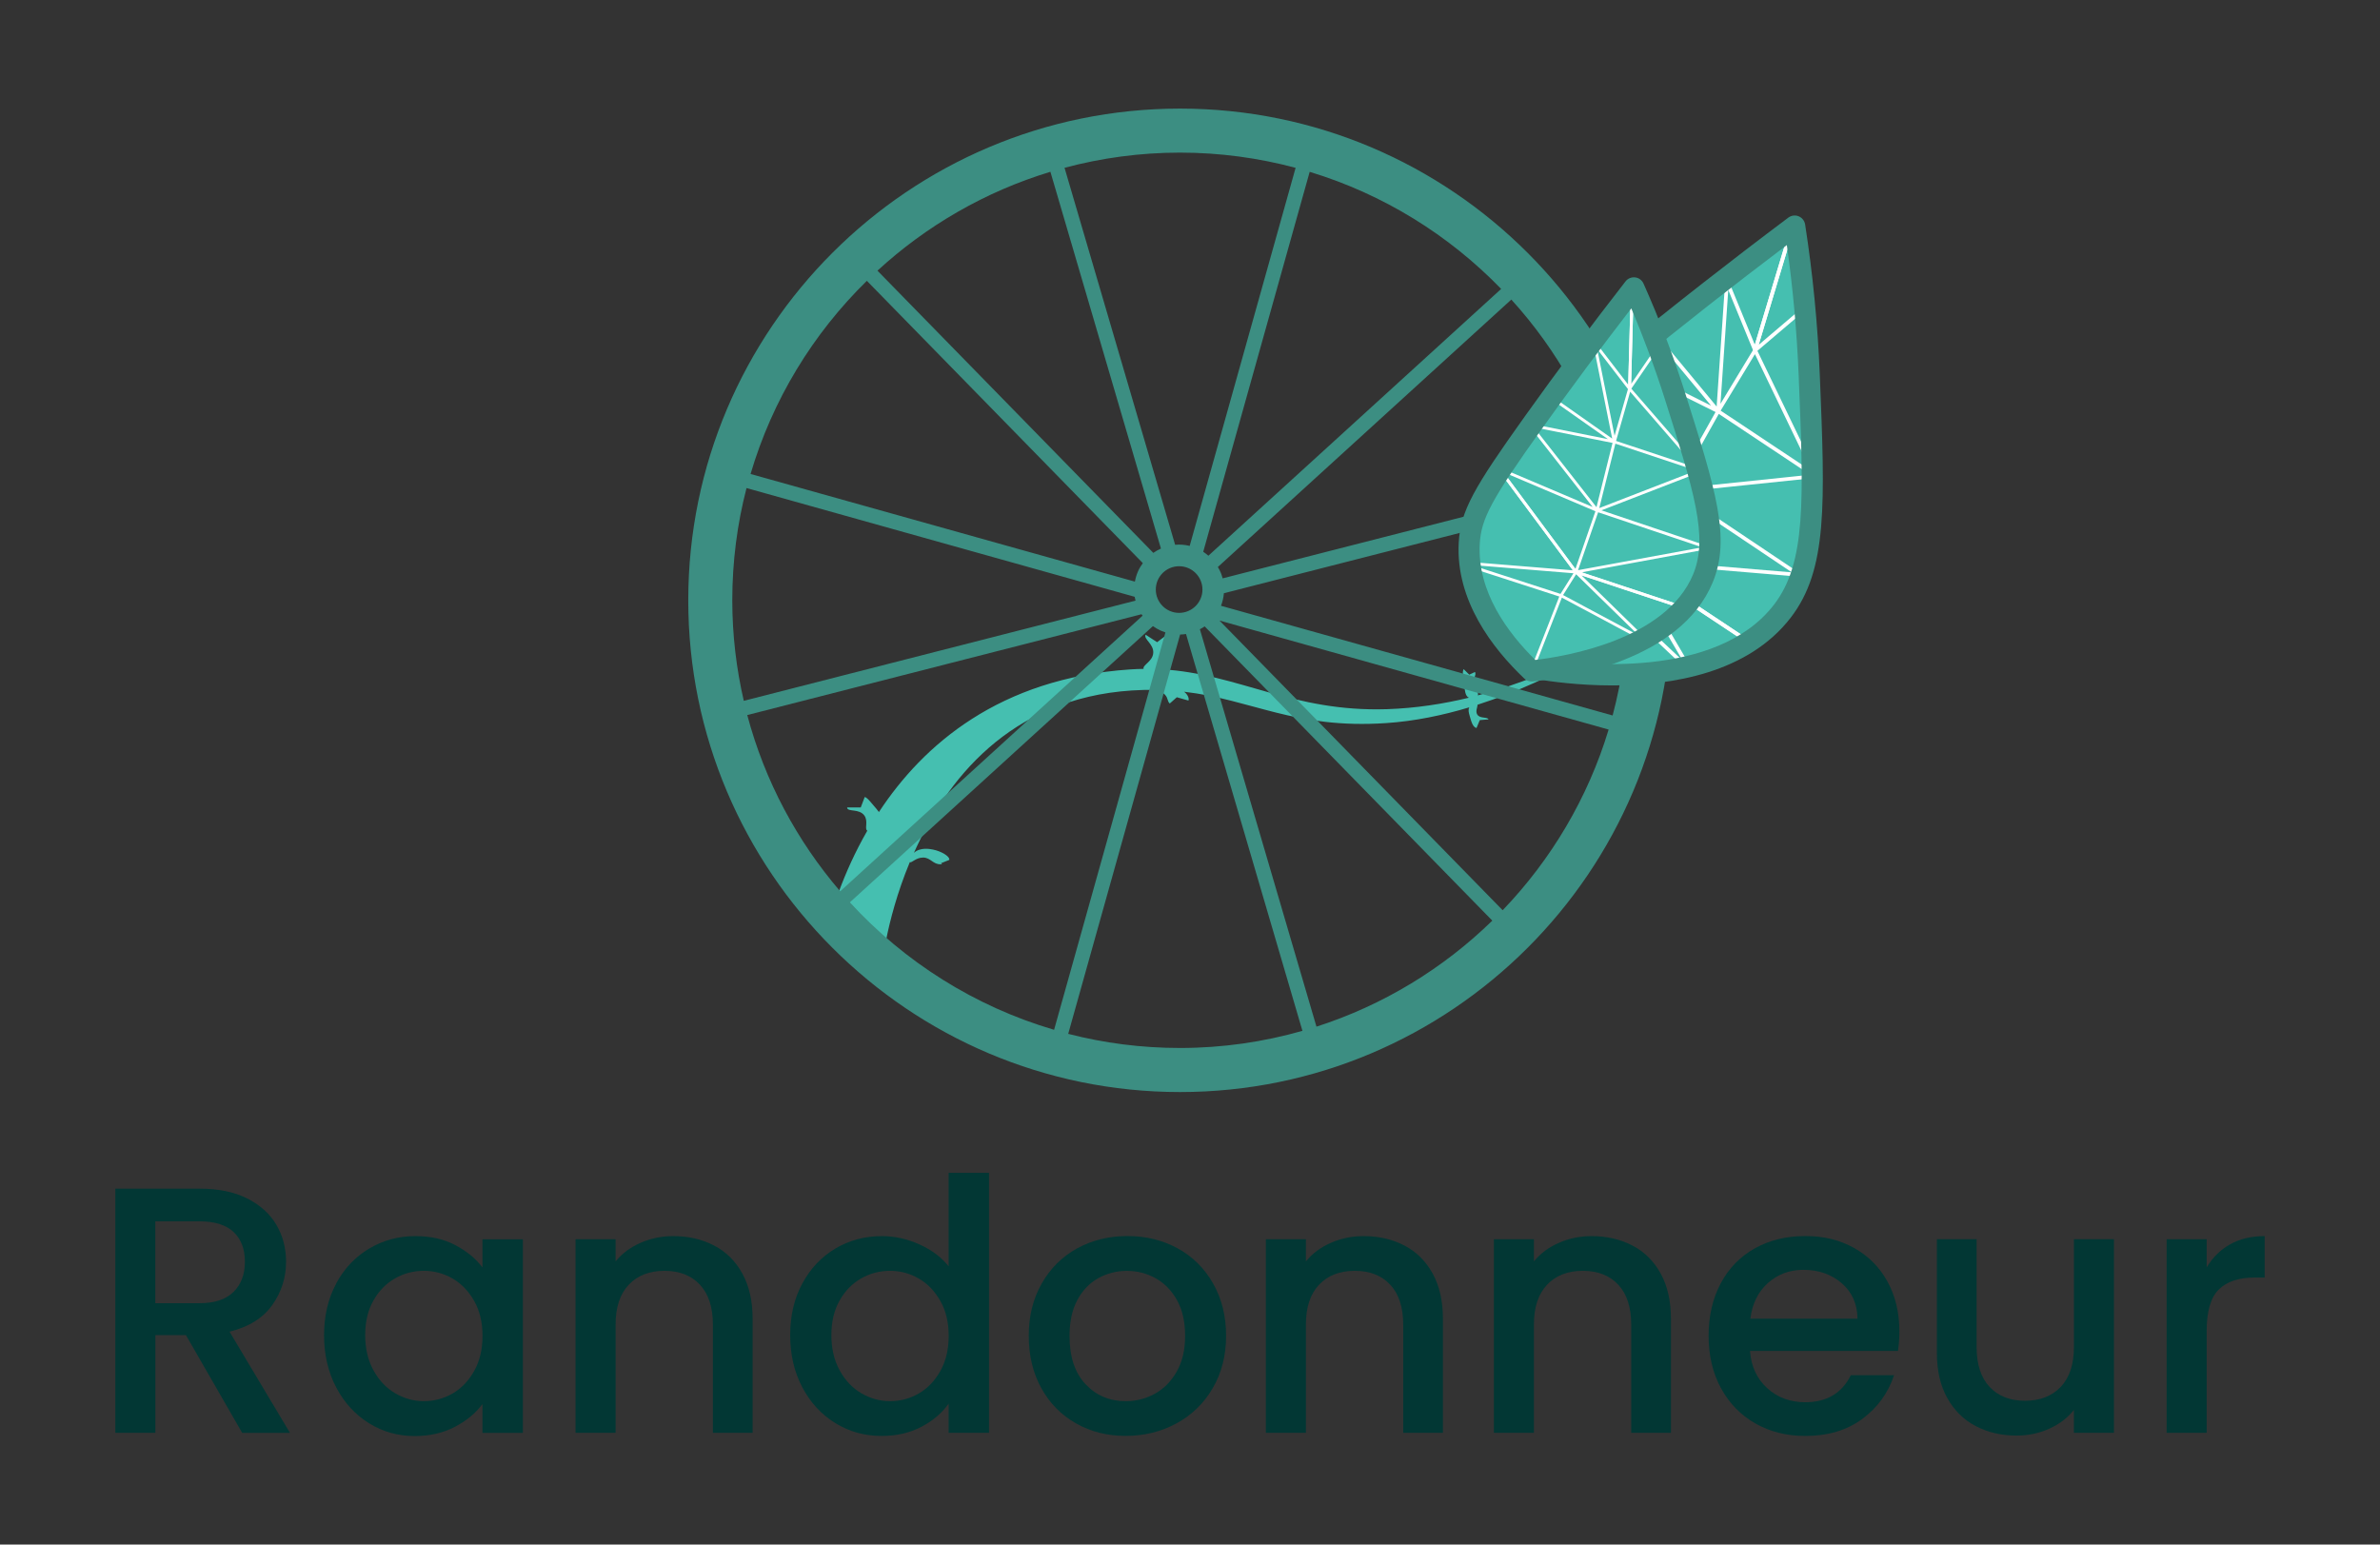 <?xml version="1.0" encoding="UTF-8"?>
<svg xmlns="http://www.w3.org/2000/svg" version="1.1" viewBox="0 0 453 294">
  <rect x="0" y="0" width="453" height="294" fill="#333333" stroke="none"/>
  <defs>
    <style>
      .cls-1 {
        fill: #45bfb0;
      }

      .cls-2 {
        fill: #023734;
      }

      .cls-3 {
        fill: #3c8e82;
      }

      .cls-4 {
        stroke-width: .71px;
      }

      .cls-4, .cls-5 {
        fill: none;
        stroke: #fff;
        stroke-linecap: round;
        stroke-linejoin: round;
      }

      .cls-5 {
        stroke-width: .55px;
      }

      .cls-6 {
        fill: #fff;
      }

      .cls-7 {
        fill: #45bfb0;
      }
    </style>
  </defs>
  <!-- Generator: Adobe Illustrator 28.7.1, SVG Export Plug-In . SVG Version: 1.2.0 Build 142)  -->
  <g>
    <g id="Layer_1">
      <g>
        <g>
          <path class="cls-1" d="M175.71,163.23c1.46.02,1.89,1.36,3.37,1.28.08,0,.15-.01.23-.02l-.2-.18,1.58-.63c.11-.71-1.62-1.68-3.13-1.97-.55-.11-2.41-.48-3.61.63,6.07-13.6,18.1-29.4,41.48-30.91,1.53-.1,2.99-.13,4.38-.12,0-.07.35-.03.92.02-.3,0-.61-.01-.92-.02-.02.12,1.14.08,1.93.93.63.67.39,1.2.91,1.67l1.34-1.19,2.22.63c.18-.56-.3-1.31-.85-1.68,12.93,1.48,21.05,7.14,38.47,5.97,5.44-.36,10.82-1.49,15.83-3-.25.47-.12.95.08,1.66.35,1.22.59,2.08,1.29,2.28l.63-1.51,1.65-.13h0c-.16-.53-1.61-.1-2.13-.92-.4-.62.07-1.44.04-1.87,15.46-4.95,27.38-13.26,27.36-13.48-.08-.17-11.35,7.51-27.3,11.7.01-.03.02-.06.03-.09.15-.59-.7-1.03-.79-2.27-.08-1.03.46-1.39.26-2.02,0-.03-.02-.06-.03-.08l-1.1.51-1.06-1.05c-.26.42-.16,1.23.04,2.75.19,1.4.28,2.11.67,2.49.09.08.18.15.29.2-4.86,1.17-10.12,2-15.59,2.18-18.02.58-28.21-6.72-42.86-7.59.27-.25.43-.55.73-3.51.23-2.26.19-2.56-.03-2.86l-1.6,1.21-2.18-1.42s-.01.02-.02.03c-.39.82,1.61,1.76,1.46,3.47-.14,1.64-2.09,2.27-1.83,3-.86.01-1.73.05-2.63.11-24.78,1.68-39.32,14.32-47.75,27.14-.28-.38-.68-.86-1.21-1.47-.72-.86-1.1-1.28-1.49-1.4l-.76,2h-2.58s0,.08,0,.12c.21.73,2.27.1,3.24,1.38.85,1.13-.01,2.6.59,2.92-2.33,4.04-4.08,8-5.39,11.53,2.77,3.24,5.78,6.26,9.01,9.05.68-3.36,2.01-8.68,4.47-14.6.3.26,1.14-.87,2.5-.86Z"/>
          <path class="cls-3" d="M224.6,20.67c-51.61,0-93.6,41.99-93.6,93.6s41.99,93.6,93.6,93.6,93.6-41.99,93.6-93.6-41.99-93.6-93.6-93.6ZM309.81,114.27c0,7.58-1.01,14.92-2.87,21.92l-74.54-20.88c.3-.78.48-1.58.55-2.39l74.38-19.02c1.61,6.53,2.48,13.36,2.48,20.38ZM224.43,107.78c2.45,0,4.44,1.99,4.44,4.44s-1.99,4.44-4.44,4.44-4.44-1.99-4.44-4.44,1.99-4.44,4.44-4.44ZM219.52,105.24l-52.51-53.72c9.31-8.55,20.52-15.06,32.92-18.82l21.04,71.72c-.51.23-1,.5-1.45.82ZM229.3,119.24l54.74,56c-9.34,9.11-20.76,16.1-33.47,20.18l-22.19-75.65c.31-.16.62-.33.91-.53ZM232.4,109.11c-.16-.42-.38-.8-.6-1.18l55.86-50.91c8.76,9.64,15.32,21.3,18.95,34.17l-73.9,18.9c-.09-.33-.18-.65-.31-.98ZM285.73,54.99l-55.73,50.79c-.31-.27-.63-.52-.98-.75l20.26-72.32c14.01,4.25,26.5,12.02,36.44,22.28ZM246.6,31.95l-20.16,71.96c-.91-.22-1.85-.3-2.77-.21l-21.05-71.76c7.02-1.87,14.38-2.89,21.98-2.89s14.98,1.02,22.01,2.9ZM164.99,53.45l52.53,53.74c-.36.5-.68,1.02-.93,1.6-.27.62-.46,1.27-.58,1.92l-73.15-20.49c4.16-14.12,11.88-26.72,22.13-36.76ZM139.38,114.27c0-7.38.94-14.54,2.71-21.37l73.88,20.7c.04.24.09.49.16.73l-74.56,19.07c-1.42-6.15-2.19-12.55-2.19-19.13ZM217.27,116.92c.06.1.15.18.21.27l-57.56,52.47c-8.22-9.58-14.36-21-17.69-33.55l75.04-19.19ZM161.76,171.76l57.68-52.58c.48.34.99.64,1.54.88.28.12.56.23.84.32l-21.19,75.64c-15.11-4.44-28.5-12.94-38.87-24.26ZM203.32,196.79l21.3-76.01c.38,0,.75-.04,1.12-.1l22.16,75.54c-7.41,2.11-15.22,3.26-23.3,3.26-7.34,0-14.48-.93-21.28-2.69ZM286.01,173.26l-53.9-55.14,74.07,20.75c-3.95,13.06-10.95,24.79-20.17,34.39Z"/>
          <g>
            <g>
              <path class="cls-1" d="M292.61,127.27c-3.98-6.55-11.11-20.55-6.53-34.32,2.16-6.51,6.2-10.74,23.03-24.5,8.46-6.91,19.4-15.62,32.48-25.42,1.05,6.76,2.29,16.52,2.77,28.33.99,24.29,1.48,36.43-5.14,45-12.57,16.27-42.17,11.66-46.61,10.91Z"/>
              <line class="cls-4" x1="332.24" y1="121.76" x2="309.49" y2="106.66"/>
              <line class="cls-4" x1="297.98" y1="77.26" x2="309.49" y2="106.66"/>
              <path class="cls-4" d="M318.53,93.44"/>
              <path class="cls-4" d="M318.53,93.44"/>
              <path class="cls-4" d="M310.18,69.17"/>
              <path class="cls-4" d="M310.18,69.17"/>
              <path class="cls-4" d="M327.02,78.28"/>
              <line class="cls-4" x1="340.61" y1="44.9" x2="334.05" y2="66.68"/>
              <path class="cls-6" d="M345.92,90.63s.01-.03.01-.04c0-.02-.02-.03-.02-.04,0-.02,0-.05,0-.07l-11.41-23.7,10.04-8.54c.15-.13.17-.35.04-.5-.13-.15-.35-.17-.5-.04l-9.34,7.94,6.22-20.63c.06-.19-.05-.38-.24-.44-.19-.06-.38.05-.44.24l-6.27,20.82-4.97-12.12c-.06-.15-.22-.25-.38-.21-.16.03-.28.16-.3.32l-1.62,23.76-11.43-13.8c-.12-.15-.35-.17-.5-.05-.15.12-.17.35-.05.5l10.92,13.19-17.33-8.65c-.13-.07-.29-.04-.4.06-.11.1-.14.26-.08.39l9.81,23.29-19.47-15.33c-.12-.1-.3-.1-.43,0-.13.1-.18.26-.12.41l11.23,28.68-23.13-8.36c-.19-.07-.39.03-.45.21s.03.39.21.45l23.32,8.43-4.41,4.06-18.47-12.09c-.16-.11-.38-.06-.49.1s-.06.38.1.49l18.39,12.03-11.23,15.13c-.12.16-.08.38.07.49.06.05.14.07.21.07.11,0,.21-.05.28-.14l11.21-15.11,17.11,16.15c.07.06.16.1.24.1.08,0,.16-.03.22-.08.14-.11.17-.3.08-.46l-11.58-19.74,21.47,14.25c.06.04.13.06.19.06.11,0,.23-.06.29-.16.11-.16.06-.38-.1-.49l-21.6-14.34,31.52,2.64s.02,0,.03,0c.15,0,.28-.09.33-.24.05-.15,0-.32-.14-.41l-23.04-15.44,26.08-2.71s.04-.03.07-.04c.04-.01.09-.02.13-.05,0,0,0-.02.02-.03.02-.02.03-.05.04-.07.03-.05.05-.1.05-.16ZM327.14,78.78l17.43,11.59-25.39,2.64,7.97-14.23ZM327.5,78.17l1.3-2.14,5.23-8.62,10.68,22.2-17.21-11.45ZM328.95,55.18l4.71,11.47-6.19,10.21,1.48-21.68ZM326.53,78.43l-7.95,14.21-9.69-23.01,17.64,8.8ZM318.05,93.51l-8.47,12.4-10.79-27.57,19.27,15.17ZM304.97,111.31l4.44-4.09,10.88,18.55-15.32-14.46ZM310.13,106.36l8.5-12.44,22.43,15.03-30.92-2.59Z"/>
              <path class="cls-3" d="M306.88,130.47c-6.3,0-11.69-.73-14.6-1.22-.58-.1-1.08-.44-1.38-.94-5.51-9.07-11.15-22.68-6.72-36,2.31-6.94,6.29-11.22,23.67-25.42,10.57-8.64,21.52-17.21,32.54-25.47.57-.42,1.31-.52,1.96-.25.65.27,1.12.85,1.23,1.55,1.46,9.4,2.4,19.01,2.79,28.56,1.01,24.74,1.51,37.16-5.55,46.31-8.11,10.5-22.51,12.88-33.93,12.88ZM293.85,125.44c7.1,1.09,32.81,3.89,43.78-10.31,6.17-7.99,5.69-19.92,4.72-43.69-.34-8.28-1.09-16.6-2.25-24.79-10.07,7.6-20.05,15.44-29.72,23.34-16.63,13.59-20.4,17.56-22.4,23.58-3.82,11.49.96,23.53,5.87,31.86Z"/>
            </g>
            <g>
              <path class="cls-7" d="M291.52,127.72c-4.31-4.09-12.48-13.09-11.87-24.32.29-5.3,2.45-9.29,12.23-22.99,4.91-6.89,11.32-15.62,19.1-25.61,2.16,4.83,5.07,11.88,7.83,20.61,5.68,17.95,8.52,26.92,5.32,34.67-6.08,14.72-29.14,17.29-32.61,17.64Z"/>
              <line class="cls-5" x1="320.02" y1="115.54" x2="299.95" y2="108.88"/>
              <line class="cls-5" x1="285.36" y1="89.25" x2="299.95" y2="108.88"/>
              <path class="cls-5" d="M304.01,97.16"/>
              <path class="cls-5" d="M304.01,97.16"/>
              <path class="cls-5" d="M292.83,80.72"/>
              <path class="cls-5" d="M292.83,80.72"/>
              <path class="cls-5" d="M307.27,84.1"/>
              <line class="cls-5" x1="310.64" y1="56.39" x2="310.16" y2="74"/>
              <path class="cls-6" d="M325.17,103.99l-20.36-6.85,18.94-7.33s.06-.05.08-.08c.01-.01.04,0,.05-.02,0,0,0-.02,0-.03.01-.02.01-.04.02-.06.01-.04.01-.08,0-.13,0-.01,0-.02,0-.04,0-.01-.02-.02-.03-.03,0-.02,0-.04-.02-.05l-13.35-15.39,5.77-8.42c.09-.12.05-.3-.07-.38-.12-.09-.29-.05-.38.07l-5.36,7.83.45-16.68c0-.15-.12-.28-.27-.28-.16,0-.28.12-.28.27l-.45,16.84-6.18-8.04c-.08-.1-.22-.13-.33-.08-.12.05-.18.18-.16.3l3.62,18.08-11.35-7.98c-.12-.09-.29-.06-.38.07-.09.12-.06.29.07.38l10.85,7.63-14.71-2.94c-.11-.02-.23.03-.29.13-.06.1-.05.22.02.31l12.07,15.41-17.67-7.5c-.11-.05-.25-.01-.32.08-.08.1-.08.23,0,.33l14.23,19.15-18.99-1.54c-.16,0-.28.1-.29.25-.01.15.1.28.25.29l19.14,1.56-2.47,3.93-16.26-5.27c-.14-.04-.3.03-.34.18-.05.14.03.3.18.34l16.19,5.25-5.32,13.59c-.06.14.01.3.15.35.03.01.07.02.1.02.11,0,.21-.07.25-.17l5.31-13.58,16.07,8.59s.09.03.13.03c.08,0,.17-.04.22-.11.08-.11.07-.26-.03-.36l-12.67-12.4,18.95,6.28s.06.01.09.01c.11,0,.22-.07.26-.19.05-.14-.03-.3-.17-.35l-19.06-6.32,24.09-4.44c.12-.02.21-.13.22-.25,0-.12-.07-.24-.19-.28ZM307.46,84.45l15.38,5.12-18.44,7.14,3.06-12.26ZM307.6,83.92l2.68-9.36,12.5,14.42-15.19-5.05ZM309.86,74.06l-2.55,8.89-3.3-16.5,5.85,7.61ZM306.93,84.31l-.08.3-2.98,11.93-11.92-15.22,14.98,2.99ZM303.67,97.31l-3.81,10.99-13.68-18.41,17.48,7.42ZM297.51,113.27l2.48-3.96,11.91,11.65-14.39-7.69ZM300.36,108.53l3.82-11.02,19.82,6.67-23.64,4.35Z"/>
              <path class="cls-3" d="M291.52,129.72c-.51,0-1.01-.2-1.38-.55-6.03-5.72-13.1-14.86-12.49-25.89.33-6.07,2.98-10.58,12.6-24.05,6.14-8.6,12.58-17.24,19.15-25.67.43-.56,1.13-.84,1.83-.76.7.08,1.3.53,1.59,1.17,3.01,6.74,5.68,13.75,7.92,20.82,5.82,18.39,8.74,27.62,5.26,36.05-6.19,14.97-27.79,18.23-34.27,18.87-.07,0-.13.01-.2.01ZM310.49,58.7c-5.82,7.54-11.52,15.22-16.98,22.87-9.6,13.45-11.59,17.14-11.86,21.94-.5,9.11,5.32,16.95,10.58,22.11,5.75-.68,24.89-3.85,30.04-16.31,2.93-7.08.15-15.84-5.37-33.29-1.86-5.86-4.01-11.67-6.41-17.32Z"/>
            </g>
          </g>
        </g>
        <g>
          <path class="cls-2" d="M46.09,272.73l-10.7-18.59h-5.82v18.59h-7.62v-46.47h16.05c3.57,0,6.59.62,9.06,1.87,2.47,1.25,4.32,2.92,5.55,5.02,1.23,2.1,1.84,4.44,1.84,7.02,0,3.03-.88,5.78-2.64,8.26-1.76,2.47-4.47,4.16-8.12,5.05l11.5,19.26h-9.09ZM29.57,248.06h8.42c2.85,0,5-.71,6.45-2.14,1.45-1.43,2.17-3.34,2.17-5.75s-.71-4.29-2.14-5.65c-1.43-1.36-3.59-2.04-6.49-2.04h-8.42v15.58Z"/>
          <path class="cls-2" d="M63.98,244.31c1.54-2.85,3.63-5.07,6.29-6.65s5.58-2.37,8.79-2.37c2.9,0,5.43.57,7.59,1.71s3.89,2.55,5.18,4.25v-5.35h7.69v36.84h-7.69v-5.48c-1.29,1.74-3.05,3.19-5.28,4.35-2.23,1.16-4.77,1.74-7.62,1.74-3.17,0-6.06-.81-8.69-2.44-2.63-1.63-4.71-3.9-6.25-6.82s-2.31-6.23-2.31-9.93.77-6.98,2.31-9.83ZM90.26,247.65c-1.05-1.87-2.42-3.3-4.11-4.28-1.69-.98-3.52-1.47-5.48-1.47s-3.79.48-5.48,1.44c-1.69.96-3.07,2.36-4.11,4.21-1.05,1.85-1.57,4.04-1.57,6.59s.52,4.77,1.57,6.69c1.05,1.92,2.43,3.38,4.15,4.38s3.53,1.5,5.45,1.5,3.79-.49,5.48-1.47c1.69-.98,3.06-2.42,4.11-4.31,1.05-1.89,1.57-4.11,1.57-6.65s-.52-4.75-1.57-6.62Z"/>
          <path class="cls-2" d="M135.93,237.09c2.3,1.2,4.09,2.99,5.38,5.35,1.29,2.36,1.94,5.22,1.94,8.56v21.73h-7.56v-20.6c0-3.3-.83-5.83-2.47-7.59-1.65-1.76-3.9-2.64-6.75-2.64s-5.12.88-6.79,2.64c-1.67,1.76-2.51,4.29-2.51,7.59v20.6h-7.62v-36.84h7.62v4.21c1.25-1.52,2.84-2.7,4.78-3.54,1.94-.85,4-1.27,6.19-1.27,2.9,0,5.49.6,7.79,1.8Z"/>
          <path class="cls-2" d="M152.71,244.31c1.54-2.85,3.63-5.07,6.29-6.65s5.61-2.37,8.86-2.37c2.41,0,4.78.52,7.12,1.57,2.34,1.05,4.2,2.44,5.58,4.18v-17.79h7.69v49.48h-7.69v-5.55c-1.25,1.78-2.98,3.25-5.18,4.41-2.21,1.16-4.74,1.74-7.59,1.74-3.21,0-6.14-.81-8.79-2.44-2.65-1.63-4.75-3.9-6.29-6.82s-2.31-6.23-2.31-9.93.77-6.98,2.31-9.83ZM178.99,247.65c-1.05-1.87-2.42-3.3-4.11-4.28-1.69-.98-3.52-1.47-5.48-1.47s-3.79.48-5.48,1.44c-1.69.96-3.07,2.36-4.11,4.21-1.05,1.85-1.57,4.04-1.57,6.59s.52,4.77,1.57,6.69c1.05,1.92,2.43,3.38,4.15,4.38s3.53,1.5,5.45,1.5,3.79-.49,5.48-1.47c1.69-.98,3.06-2.42,4.11-4.31,1.05-1.89,1.57-4.11,1.57-6.65s-.52-4.75-1.57-6.62Z"/>
          <path class="cls-2" d="M204.84,270.96c-2.81-1.58-5.02-3.81-6.62-6.69s-2.41-6.21-2.41-10,.82-7.06,2.47-9.96c1.65-2.9,3.9-5.13,6.75-6.69,2.85-1.56,6.04-2.34,9.56-2.34s6.71.78,9.56,2.34c2.85,1.56,5.1,3.79,6.75,6.69,1.65,2.9,2.47,6.22,2.47,9.96s-.85,7.07-2.54,9.96c-1.69,2.9-4,5.14-6.92,6.72-2.92,1.58-6.14,2.37-9.66,2.37s-6.62-.79-9.43-2.37ZM219.78,265.31c1.72-.94,3.11-2.34,4.18-4.21,1.07-1.87,1.61-4.15,1.61-6.82s-.51-4.94-1.54-6.79c-1.03-1.85-2.39-3.24-4.08-4.18-1.69-.94-3.52-1.4-5.48-1.4s-3.78.47-5.45,1.4c-1.67.94-3,2.33-3.98,4.18-.98,1.85-1.47,4.11-1.47,6.79,0,3.97,1.01,7.03,3.04,9.19,2.03,2.16,4.58,3.24,7.66,3.24,1.96,0,3.8-.47,5.52-1.4Z"/>
          <path class="cls-2" d="M267.32,237.09c2.3,1.2,4.09,2.99,5.38,5.35,1.29,2.36,1.94,5.22,1.94,8.56v21.73h-7.56v-20.6c0-3.3-.83-5.83-2.47-7.59-1.65-1.76-3.9-2.64-6.75-2.64s-5.12.88-6.79,2.64c-1.67,1.76-2.51,4.29-2.51,7.59v20.6h-7.62v-36.84h7.62v4.21c1.25-1.52,2.84-2.7,4.78-3.54,1.94-.85,4-1.27,6.19-1.27,2.9,0,5.49.6,7.79,1.8Z"/>
          <path class="cls-2" d="M310.72,237.09c2.3,1.2,4.09,2.99,5.38,5.35,1.29,2.36,1.94,5.22,1.94,8.56v21.73h-7.56v-20.6c0-3.3-.83-5.83-2.47-7.59-1.65-1.76-3.9-2.64-6.75-2.64s-5.12.88-6.79,2.64c-1.67,1.76-2.51,4.29-2.51,7.59v20.6h-7.62v-36.84h7.62v4.21c1.25-1.52,2.84-2.7,4.78-3.54,1.94-.85,4-1.27,6.19-1.27,2.9,0,5.49.6,7.79,1.8Z"/>
          <path class="cls-2" d="M361.24,257.15h-28.15c.22,2.94,1.31,5.31,3.28,7.09,1.96,1.78,4.37,2.67,7.22,2.67,4.1,0,7-1.72,8.69-5.15h8.23c-1.12,3.39-3.13,6.16-6.05,8.33-2.92,2.16-6.54,3.24-10.87,3.24-3.52,0-6.68-.79-9.46-2.37-2.79-1.58-4.97-3.81-6.55-6.69-1.58-2.88-2.37-6.21-2.37-10s.77-7.12,2.31-10c1.54-2.88,3.7-5.09,6.49-6.65,2.79-1.56,5.98-2.34,9.6-2.34s6.58.76,9.29,2.27c2.72,1.52,4.84,3.64,6.35,6.39,1.51,2.74,2.27,5.9,2.27,9.46,0,1.38-.09,2.63-.27,3.75ZM353.55,251c-.04-2.81-1.05-5.06-3.01-6.75-1.96-1.69-4.39-2.54-7.29-2.54-2.63,0-4.88.84-6.75,2.51-1.87,1.67-2.99,3.93-3.34,6.79h20.39Z"/>
          <path class="cls-2" d="M402.36,235.89v36.84h-7.62v-4.35c-1.2,1.52-2.78,2.71-4.71,3.58-1.94.87-4,1.3-6.19,1.3-2.9,0-5.5-.6-7.79-1.81-2.3-1.2-4.1-2.99-5.42-5.35-1.32-2.36-1.97-5.22-1.97-8.56v-21.67h7.56v20.53c0,3.3.82,5.83,2.47,7.59,1.65,1.76,3.9,2.64,6.75,2.64s5.12-.88,6.79-2.64c1.67-1.76,2.51-4.29,2.51-7.59v-20.53h7.62Z"/>
          <path class="cls-2" d="M424.46,236.86c1.85-1.05,4.05-1.57,6.59-1.57v7.89h-1.94c-2.99,0-5.25.76-6.79,2.27s-2.31,4.15-2.31,7.89v19.39h-7.62v-36.84h7.62v5.35c1.11-1.87,2.6-3.33,4.45-4.38Z"/>
        </g>
      </g>
    </g>
  </g>
</svg>